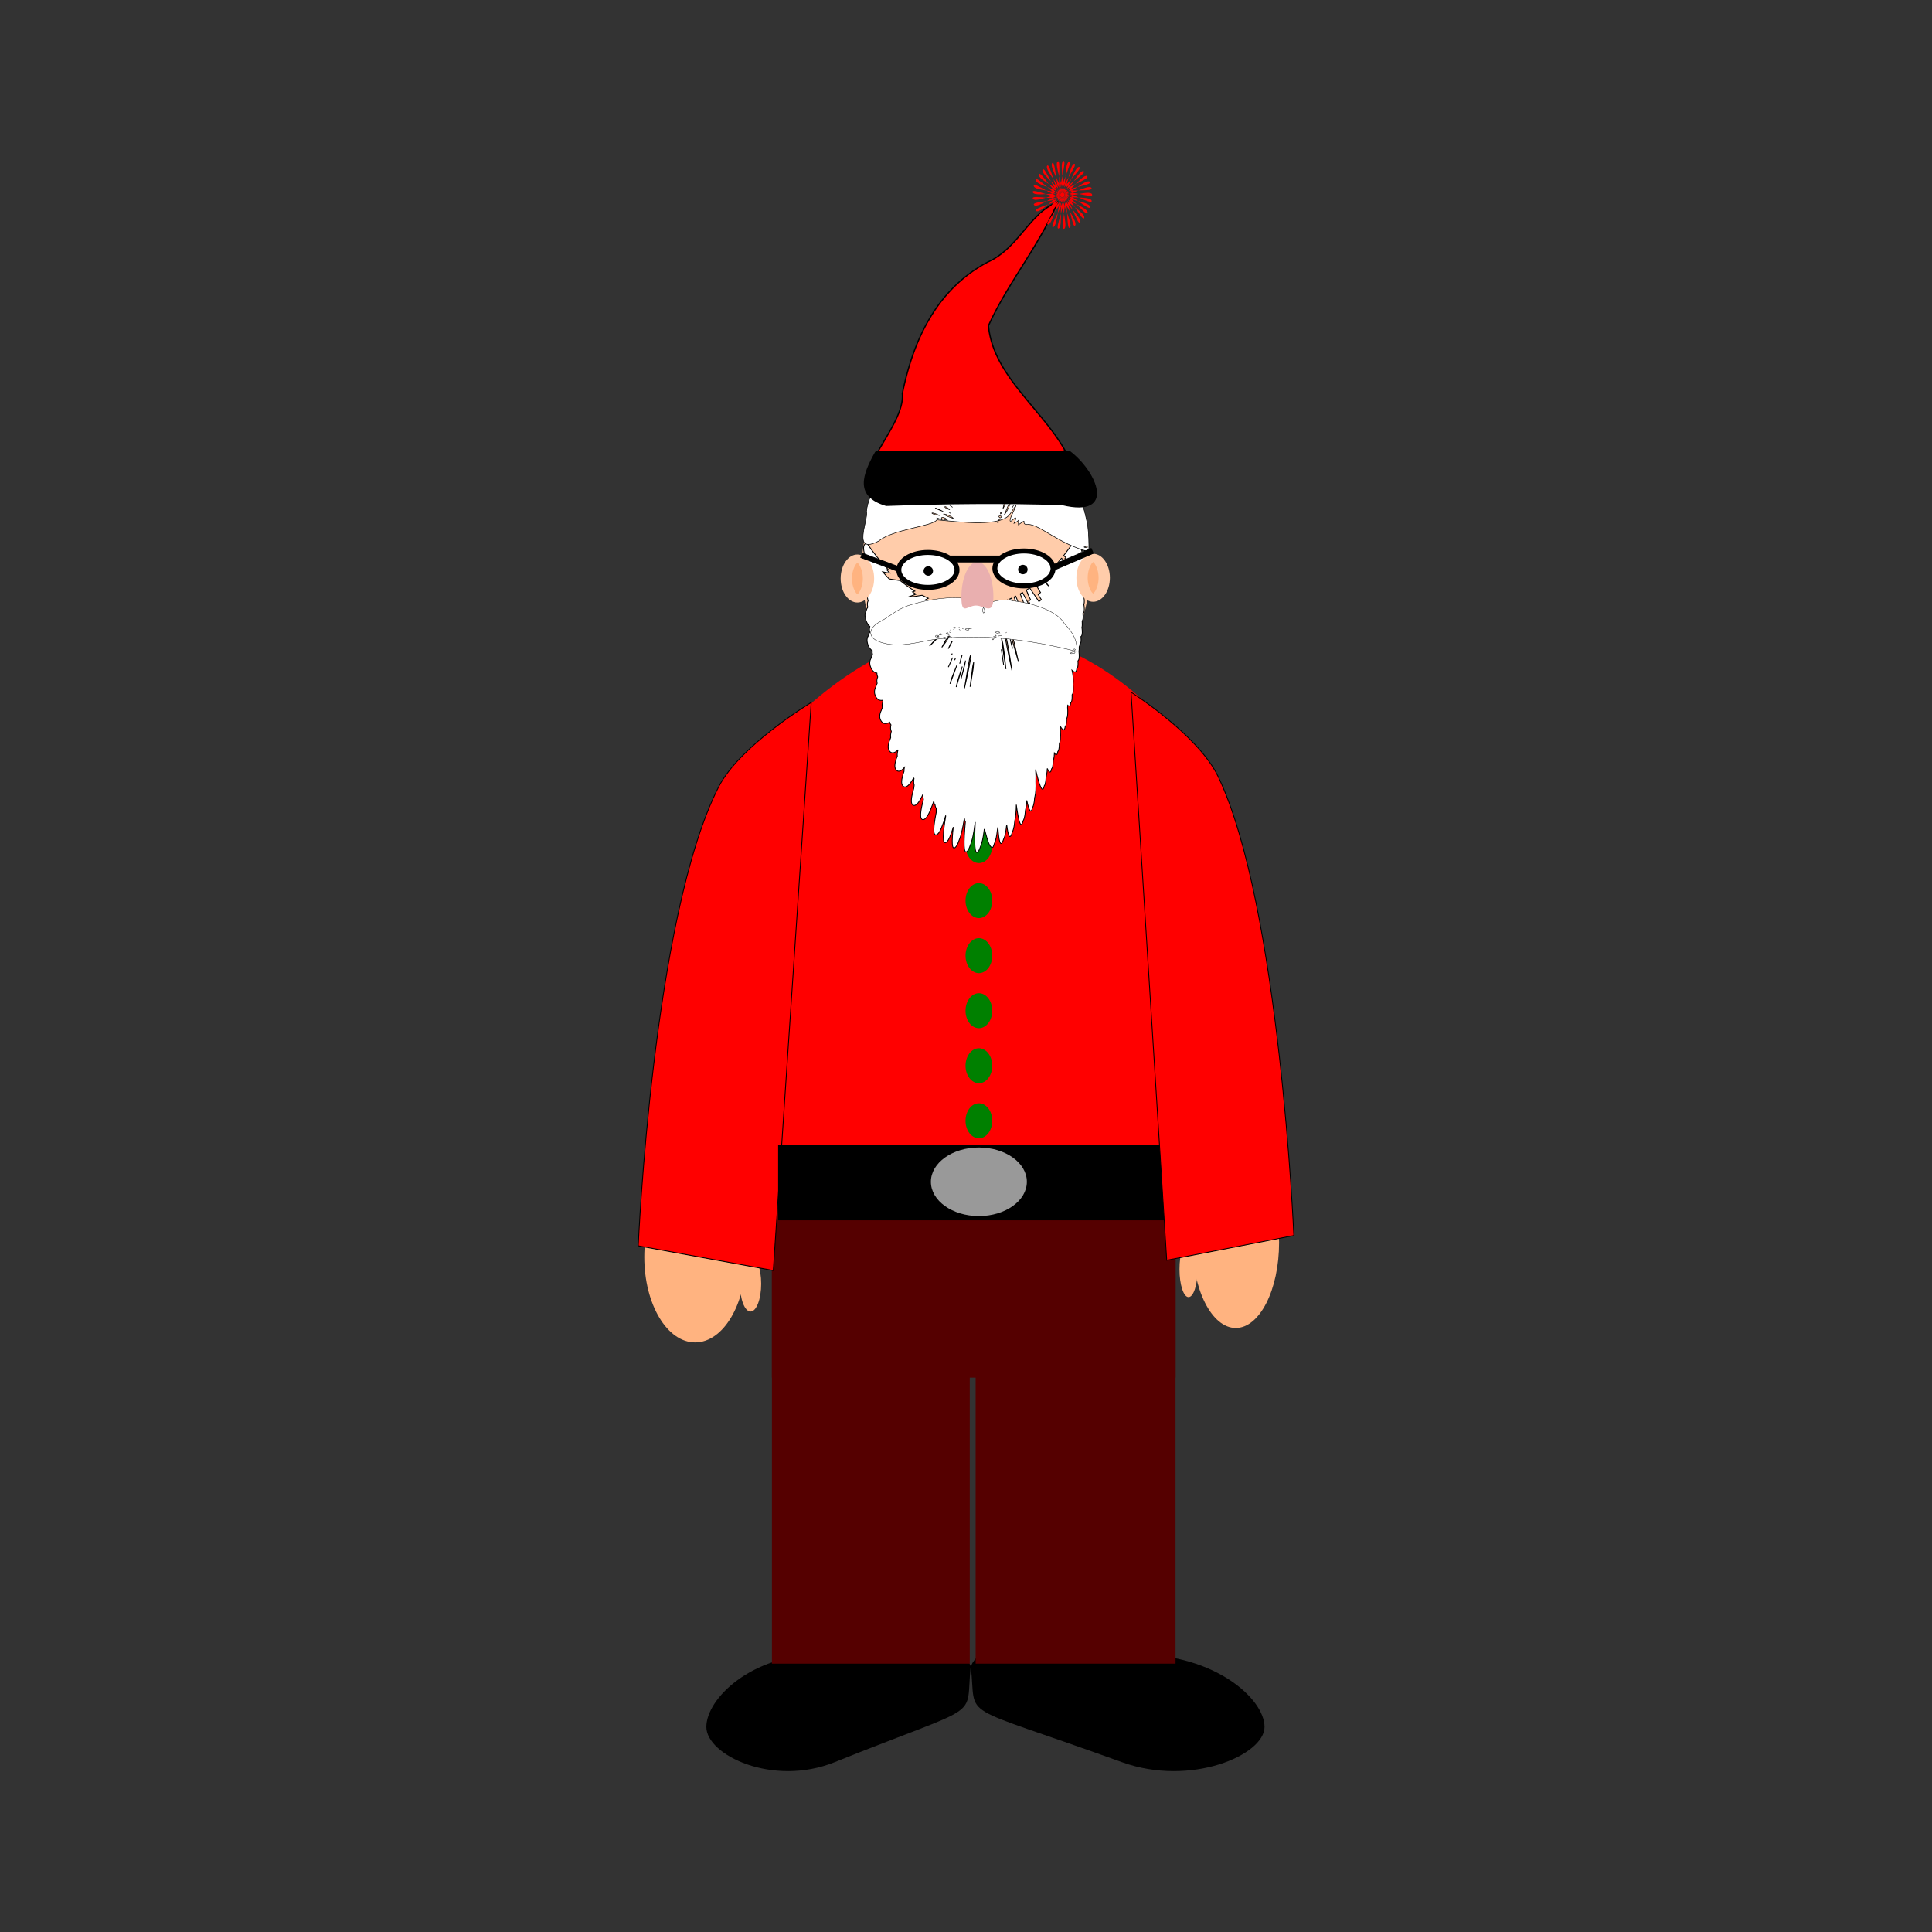 <svg:svg xmlns:dc="http://purl.org/dc/elements/1.1/" xmlns:ns2="http://creativecommons.org/ns#" xmlns:rdf="http://www.w3.org/1999/02/22-rdf-syntax-ns#" xmlns:svg="http://www.w3.org/2000/svg" height="1108.856" id="svg2" version="1.1" viewBox="-366.064 -92.406 1108.856 1108.856" width="1108.856">
  <svg:rect x="-366.064" y="-92.406" width="1108.856" height="1108.856" fill="#333333" stroke="none"/>
  <svg:g id="layer1" transform="translate(-7.78 -115.18)">
    <svg:g fill-rule="evenodd" id="g3918" transform="matrix(.768 0 0 .768 -31.575 207.94)">
      <svg:path d="m300.05 1004.1c-4.391 41.508 11.96 25.996-101.72 71.719-46.224 18.591-95.869-5.329-95.869-26.346 0-21.017 33.485-54.155 85.623-54.155 52.139 0 100.26-19.553 111.97 8.782z" id="path3878" />
      <svg:path d="m300.05 1004.1c4.879 41.508-13.289 25.996 113.03 71.719 51.36 18.591 106.52-5.329 106.52-26.346 0-21.017-37.205-54.155-95.137-54.155s-111.4-19.554-124.41 8.782z" id="path3881" />
      <svg:g fill="#500" id="g3869">
        <svg:rect height="166.34" id="rect3830" style="color:#000000" width="301.67" x="151.45" y="622.1" />
        <svg:rect height="380.06" id="rect3866" style="color:#000000" width="149.39" x="303.71" y="622.12" />
        <svg:rect height="380.07" id="rect3864" style="color:#000000" width="147.85" x="151.47" y="622.12" />
      </svg:g>
      <svg:path d="m928.59 349.23c0 188.62-146.09 256.41-294.7 256.41s-302.58-35.861-302.58-224.49c0-188.62 163.82-396.87 312.43-396.87s284.85 176.32 284.85 364.94z" fill="#f00" id="path3811" transform="matrix(.743 0 0 .688 -172.9 240.89)" />
      <svg:path d="m405.7 540.06c0 9.717-6.024 17.594-13.454 17.594-7.431 0-13.454-7.877-13.454-17.594 0-9.717 6.024-17.594 13.454-17.594 7.431 0 13.454 7.877 13.454 17.594z" fill="#008000" id="path3858" transform="matrix(.743 0 0 .743 14.711 236.34)" />
      <svg:path d="m405.7 540.06c0 9.717-6.024 17.594-13.454 17.594-7.431 0-13.454-7.877-13.454-17.594 0-9.717 6.024-17.594 13.454-17.594 7.431 0 13.454 7.877 13.454 17.594z" fill="#008000" id="path3846" transform="matrix(.743 0 0 .743 14.711 -10.449)" />
      <svg:g id="g3789" transform="matrix(.743 0 0 .743 86.989 -82.727)">
        <svg:path d="m292.37 439.7c-8.559-3.784-27.797 5.757-8.486 5.717 6.079 1.135 29.893 2.578 23.112-5.668-4.875-0.279-9.812 1.279-14.626-0.049z" fill="#f00" id="path3761" />
        <svg:path d="m406.89 344.69c0 67.497-51.441 122.21-114.9 122.21-63.455 0-114.9-54.717-114.9-122.21 0-67.497 51.441-122.21 114.9-122.21 63.455 0 114.9 54.717 114.9 122.21z" fill="#fca" id="path2848" transform="matrix(1 0 0 1.12 0 -26.644)" />
        <svg:path d="m399.58 316.24c-2.026 3.697-4.12 7.287-6.291 10.779 1.143 0.17 2.147 0.187 3.044 0.067-0.615 1.024-1.225 2.048-1.852 3.056 5.449 0.81 8.272-1.414 6.672-9.1-0.119-0.57-0.233-1.143-0.381-1.679-0.149 0.271-0.307 0.536-0.457 0.806-0.072-0.7-0.159-1.462-0.33-2.283-0.119-0.57-0.259-1.11-0.406-1.645v0zm2.385 11.014c-1.77 3.23-3.624 6.331-5.505 9.402-1.431-2.386-3.207-4.454-5.276-6.279-3.506 5.416-7.196 10.555-11.035 15.412 0.788 0.574 1.576 1.112 2.334 1.645-0.381 0.492-0.757 0.991-1.141 1.477 1.622 1.183 3.18 2.294 4.668 3.291-0.381 0.513-0.757 1.037-1.141 1.545-2.123-1.885-4.419-3.665-6.849-5.372-5.744 7.001-11.807 13.42-18.188 19.072 0.631 0.864 1.222 1.688 1.852 2.552-0.222 0.199-0.437 0.407-0.66 0.604 1.332 1.823 2.584 3.558 3.907 5.372-0.034 0.032-0.067 0.069-0.102 0.101-2.217-2.379-4.473-4.775-6.748-7.152-1.932 1.658-3.902 3.241-5.885 4.768 0.556 0.916 1.116 1.861 1.674 2.787-0.161 0.125-0.321 0.245-0.482 0.369 1.195 1.967 2.377 3.969 3.577 5.977-0.798 0.64-1.605 1.26-2.41 1.88 1.068 1.758 2.149 3.547 3.222 5.339-0.795 0.647-1.607 1.254-2.41 1.88-3.117-4.588-6.265-9.159-9.335-13.733-1.137 0.777-2.273 1.516-3.425 2.25 0.469 0.967 0.947 1.997 1.421 2.988-0.075 0.048-0.153 0.086-0.228 0.134 1.032 2.127 2.095 4.348 3.146 6.581-0.652 0.43-1.296 0.89-1.953 1.31 0.939 1.935 1.887 3.953 2.841 5.977-0.304 0.205-0.608 0.403-0.913 0.604-2.78-5.114-5.519-10.246-8.143-15.278-0.776 0.456-1.552 0.94-2.334 1.377 0.423 1.007 0.865 2.047 1.294 3.089-0.035 0.019-0.067 0.048-0.102 0.067 0.928 2.207 1.864 4.516 2.816 6.883-0.542 0.321-1.078 0.669-1.623 0.974 1.225 2.913 2.464 5.984 3.729 9.167-0.467-0.886-0.935-1.803-1.395-2.686-0.776 0.456-1.552 0.94-2.334 1.377-2.368-5.593-4.666-11.119-6.798-16.52-0.574 0.289-1.148 0.561-1.725 0.839 1.175 3.204 2.402 6.748 3.627 10.409-0.413 0.206-0.827 0.404-1.243 0.604 1.653 4.506 3.378 9.511 5.124 14.875-0.059 0.035-0.119 0.066-0.178 0.101-1.103-2.682-2.184-5.329-3.222-7.958-0.263 0.133-0.523 0.273-0.786 0.403-1.649-4.788-3.238-9.52-4.693-14.103-0.05 0.023-0.102 0.045-0.152 0.067-0.345-1.064-0.706-2.139-1.04-3.19-0.545 0.246-1.076 0.468-1.623 0.705 1.082 3.2 2.193 6.778 3.323 10.577-0.32 0.142-0.643 0.298-0.964 0.437 1.335 3.947 2.731 8.43 4.135 13.263-0.143 0.071-0.288 0.131-0.431 0.201-0.702-2.119-1.397-4.24-2.055-6.313-0.452 0.204-0.916 0.373-1.37 0.571-1.376-5.001-2.671-9.898-3.83-14.606-0.117 0.048-0.238 0.085-0.355 0.134-0.279-1.098-0.571-2.21-0.837-3.291-0.617 0.25-1.232 0.534-1.852 0.772 1.002 3.143 2.03 6.772 3.069 10.711-0.23 0.096-0.454 0.214-0.685 0.302 1.245 3.904 2.53 8.533 3.83 13.633-0.094 0.041-0.185 0.093-0.279 0.134-0.589-2.256-1.161-4.495-1.7-6.682-0.617 0.25-1.232 0.534-1.852 0.772 0.849 2.664 1.711 5.687 2.587 8.932-0.248 0.109-0.487 0.228-0.736 0.336 1.41 4.169 2.851 8.92 4.338 14.069 1.357 5.81 2.708 12.051 4.084 18.569-3.592-12.113-6.935-23.909-9.614-34.787-0.33 0.134-0.658 0.263-0.989 0.403-1.55-7.76-2.93-15.196-4.008-22.094-0.212 0.074-0.423 0.133-0.634 0.201-0.185-1.121-0.362-2.262-0.533-3.358-0.889 0.31-1.794 0.588-2.689 0.873 0.957 2.939 1.937 6.647 2.892 10.846-0.17 0.053-0.337 0.114-0.507 0.168 0.669 2.053 1.336 4.498 2.004 7.186-0.583 0.19-1.164 0.387-1.75 0.571-0.302-2.602-0.58-5.146-0.812-7.589-0.109 0.034-0.22 0.067-0.33 0.101-0.32-2.731-0.62-5.435-0.862-7.992-0.278 0.087-0.559 0.151-0.837 0.235-0.118-1.127-0.252-2.263-0.355-3.358-9.593 2.997-19.514 4.6-29.68 4.6-6.71 0-13.311-0.686-19.786-2.015-0.355 0.877-0.767 1.742-1.192 2.619-0.681-0.161-1.351-0.33-2.029-0.504 1.092-0.806 2.155-1.534 3.171-2.115-1.853-0.381-3.674-0.825-5.505-1.31-2.002 2.769-4.465 5.405-7.204 7.958-0.093-0.035-0.186-0.066-0.279-0.101-2.558 1.6-5.374 3.007-8.346 4.332-0.79-0.373-1.575-0.749-2.359-1.142 4.674-3.744 9.209-7.166 13.368-9.704-1.289-0.427-2.579-0.865-3.856-1.343-0.359 0.225-0.722 0.453-1.091 0.672 1.275-0.876 2.536-1.708 3.754-2.451-1.289-0.427-2.579-0.899-3.856-1.377-3.214 2.01-6.822 3.747-10.654 5.339-1.548 0.293-3.14 0.541-4.744 0.772 3.406-2.013 6.78-3.951 10.02-5.641-1.246-0.561-2.469-1.168-3.704-1.78 0.85-0.464 1.702-0.941 2.537-1.377-2.082-0.938-4.172-1.949-6.215-3.022-4.006 0.771-8.234 1.316-12.506 1.746-0.163-0.117-0.319-0.251-0.482-0.369 2.29-0.819 4.567-1.647 6.849-2.451-1.193-0.737-2.374-1.501-3.551-2.283 0.788-0.282 1.573-0.562 2.359-0.839-5.047-3.119-9.955-6.657-14.713-10.577-3.847-0.595-7.584-1.188-11.162-1.679-2.173-2.279-4.328-4.638-6.418-7.085 2.245 0.54 4.621 0.916 7.103 1.175-1.1-1.116-2.193-2.232-3.272-3.391 0.687 0.093 1.376 0.195 2.08 0.269-7.848-7.966-15.196-17.048-21.917-27.097-2.788 0.768-3.947 3.481-2.79 9.032 0.412 1.979 1.005 3.756 1.75 5.339 0.083 0.279 0.162 0.536 0.254 0.806-0.142 1.293-0.029 2.903 0.381 4.869 0.064 0.306 0.131 0.61 0.203 0.907-0.734 1.435-0.855 3.587-0.254 6.648-0.871 0.739-1.403 1.873-1.547 3.492-1.255 1.401-1.603 3.901-0.786 7.824 0.258 1.239 0.598 2.378 0.989 3.459-0.04 1.279 0.154 2.757 0.634 4.466 0.332 1.181 0.753 2.228 1.218 3.19 0.199 0.704 0.412 1.356 0.66 1.981-0.31 1.558-0.156 3.483 0.507 5.843 0.03 0.106 0.071 0.198 0.102 0.302-0.819 1.568-0.98 3.649-0.381 6.38-0.085 0.188-0.159 0.375-0.228 0.571-0.687 0.868-1.116 1.955-1.268 3.257-1.381 1.828-1.69 4.516-0.609 8.361 0.916 3.258 2.373 5.623 4.236 7.32-0.555 1.606-0.598 3.501-0.025 5.742-0.799 1.041-1.332 2.214-1.522 3.593-1.44 2.185-1.713 5.031-0.457 8.73 1.014 2.986 2.504 4.988 4.388 6.245-0.17 1.24-0.076 2.567 0.304 3.996-0.741 1.102-1.225 2.285-1.446 3.559-1.552 2.564-1.824 5.548-0.381 9.133 1.399 3.473 3.518 5.25 6.164 5.775-0.005 1.298 0.291 2.6 0.862 3.929-0.867 2.102-1.108 4.212-0.533 6.38-0.615 1.113-1.023 2.265-1.268 3.391-1.698 3.189-1.973 6.422-0.279 9.771 1.652 3.266 4.035 4.405 6.951 3.929 0.105 0.315 0.211 0.634 0.355 0.94-0.823 2.252-1.034 4.377-0.533 6.346-0.461 0.984-0.846 1.952-1.091 2.888-1.894 3.916-2.173 7.473-0.228 10.577 2.082 3.322 5.043 3.445 8.625 1.31 0.246 0.959 0.652 1.846 1.294 2.586 0.015 0.017 0.036 0.017 0.051 0.034-0.624 2.625-0.556 4.854 0.355 6.615-0.712 2.342-0.958 4.406-0.609 6.145-0.189 0.501-0.356 0.999-0.507 1.477-2.376 5.428-2.831 9.721-0.457 12.457 2.134 2.459 4.903 1.729 8.143-1.242 0.027 0.056 0.048 0.113 0.076 0.168-0.6 2.274-0.83 4.244-0.609 5.843-2.792 6.894-3.442 11.957-0.736 14.338 2.155 1.896 4.819 0.653 7.838-2.854-0.275 1.457-0.394 2.742-0.355 3.861-2.779 7.886-3.4 13.37-0.533 15.211 2.814 1.807 6.277-1.616 10.147-8.462 0.134 0.147 0.27 0.26 0.431 0.369-0.457 2.962-0.428 5.238 0.203 6.648-0.236 1.269-0.382 2.422-0.457 3.458-2.833 9.569-3.469 15.858-0.355 16.923 2.888 0.988 6.204-3.468 9.766-11.45-0.218 2.367-0.137 4.182 0.304 5.372-0.01 0.069-0.015 0.133-0.025 0.201-3.179 12.202-3.978 19.994-0.507 20.281 2.987 0.247 6.188-5.331 9.513-14.606 0.505-1.283 1.011-2.667 1.522-4.13 0.085 2.107 0.473 3.494 1.243 3.996 0.153 1.665 0.555 2.745 1.243 3.156-0.136 1.694-0.18 3.143-0.102 4.332-2.898 14.51-3.518 23.488 0.127 22.531 2.168-0.57 4.266-4.254 6.342-10.208 0.998-2.416 1.986-5.424 2.968-8.865 0.031 0.025 0.069 0.046 0.102 0.067-0.006 0.113-0.02 0.225-0.025 0.336-2.931 17.478-3.618 28.356 0.279 26.392 1.77-0.892 3.423-3.914 4.997-8.562 0.811-1.9 1.593-4.259 2.359-6.984-1.675 14.647-1.578 23.154 1.826 20.65 1.458-1.072 2.807-3.622 4.033-7.354 2.005-4.59 3.721-12.307 5.276-22.061 0.198 1.812 0.545 3.05 1.04 3.593-1.872 20.875-1.959 33.56 1.953 29.414 1.09-1.155 2.066-3.163 2.943-5.91 1.91-4.137 3.411-11.373 4.617-20.751 0.149-0.852 0.29-1.679 0.431-2.586-1.094 21.676-0.703 34.669 3.069 29.481 0.818-1.124 1.537-2.784 2.182-4.869 1.597-3.337 2.763-8.98 3.653-16.252 0.168-6.71 4.003 20.031 8.879 16.957 0.513-0.952 0.963-2.148 1.37-3.526 1.446-2.906 2.432-7.642 3.069-13.801 0.187-0.876 0.373-1.767 0.533-2.753 0.919 13.526 2.368 19.969 4.896 14.304 0.34-0.761 0.661-1.62 0.939-2.586 0.086-0.168 0.166-0.34 0.254-0.537 1.22-2.734 2.029-6.876 2.511-12.054 0.106-0.457 0.209-0.918 0.304-1.41 1.279 10.408 2.841 14.763 4.921 9.234 0.204-0.543 0.383-1.155 0.558-1.78 0.204-0.366 0.42-0.806 0.634-1.377 0.964-2.561 1.595-6.055 1.953-10.308 1.012-4.011 1.479-9.535 1.547-16.185 2.185 16.548 4.38 24.689 6.697 16.957 0.081-0.269 0.154-0.556 0.228-0.839 0.317-0.482 0.617-1.209 0.939-2.283 0.695-2.319 1.138-5.21 1.37-8.562 0.701-2.612 1.122-5.845 1.294-9.637 2.192 10.22 4.151 14.041 5.784 7.286 0.013-0.056 0.038-0.112 0.051-0.168 0.394-0.508 0.778-1.485 1.141-2.988 0.486-2.009 0.784-4.34 0.939-6.951 0.084-0.289 0.171-0.564 0.254-0.907 0.95-3.929 1.211-9.11 0.964-15.211 0.187-3.544 0.073-7.612-0.254-12.088 3.9 16.651 7.006 24.932 8.701 16.453 0.497-0.483 0.956-1.684 1.319-3.761 0.282-1.613 0.455-3.386 0.533-5.272 0.234-0.643 0.439-1.47 0.634-2.586 0.313-1.791 0.496-3.783 0.558-5.91 1.984 4.459 3.466 5.086 4.312 0.403 0.589-0.421 1.062-1.797 1.395-4.298 0.18-1.352 0.29-2.798 0.33-4.298 0.344-0.72 0.638-1.906 0.862-3.593 0.156-1.167 0.229-2.382 0.279-3.66 1.643 2.508 2.817 2.263 3.425-1.645 0.648-0.422 1.125-1.918 1.395-4.701 0.11-1.136 0.165-2.311 0.178-3.526 0.461-0.692 0.798-2.104 1.015-4.332 0.245-2.517 0.244-5.236 0.025-8.126 0.119-1.324 0.163-2.701 0.152-4.13 2.411 3.866 4.076 4.274 4.668-0.269 0.721-0.47 1.184-2.118 1.344-5.205 0.048-0.923 0.067-1.865 0.051-2.821 0.606-0.635 0.997-2.245 1.141-5.037 0.102-1.974 0.031-4.028-0.152-6.145 0.06-0.525 0.119-1.065 0.152-1.712 0.008-0.143-0.006-0.293 0-0.437 1.631 1.354 2.7 0.669 3.069-2.653 0.825-0.486 1.302-2.274 1.345-5.675 0.01-0.75 0.008-1.49-0.025-2.25 0.751-0.586 1.177-2.373 1.218-5.607 0.02-1.567-0.067-3.159-0.228-4.768 0.125-0.83 0.213-1.848 0.228-3.089 0.045-3.604-0.403-7.33-1.268-11.148 2.691 2.485 4.393 2.317 4.769-1.679 0.948-0.6 1.415-2.584 1.268-6.279-0.021-0.527-0.059-1.054-0.102-1.578 0.957-0.591 1.416-2.568 1.268-6.279-0.044-1.11-0.116-2.224-0.254-3.324 0.253-1.039 0.328-2.497 0.254-4.466 0.34-0.56 0.563-1.352 0.66-2.485 1.03-0.722 1.459-2.852 1.167-6.682-0.029-0.382-0.061-0.763-0.102-1.142 1.114-0.642 1.597-2.743 1.294-6.716-0.066-0.867-0.18-1.738-0.304-2.586 0.367-1.13 0.49-2.874 0.304-5.305-0.026-0.338-0.067-0.673-0.102-1.007 0.958-0.973 1.298-3.166 0.888-6.85-0.027-0.244-0.07-0.464-0.102-0.705 1.249-0.758 1.73-3.007 1.268-7.152-0.077-0.694-0.163-1.377-0.279-2.048 0.469-1.2 0.584-3.072 0.279-5.809-0.206-1.849-0.544-3.607-1.015-5.305-0.004-0.406-0.019-0.848-0.051-1.31 0.197-0.517 0.296-1.15 0.355-1.88 1.19-1.128 1.574-3.496 0.939-7.454-0.009-0.056-0.016-0.112-0.025-0.168 1.407-1.015 1.9-3.437 1.218-7.689-0.077-0.478-0.158-0.95-0.254-1.41 0.616-1.324 0.741-3.409 0.254-6.447-0.222-1.383-0.534-2.687-0.913-3.929 0.035-0.752 0.031-1.612-0.076-2.586 0.433-1.401 0.422-3.34-0.076-5.876 1.538-1.318 2.031-3.891 1.141-8.159-0.063-0.302-0.132-0.58-0.203-0.873 0.769-1.483 0.878-3.742 0.203-6.984-0.119-0.57-0.233-1.11-0.381-1.645l-0 0zm-1.319 10.208c-0.687 1.218-1.377 2.398-2.08 3.593-0.366-1.011-0.801-1.968-1.268-2.888 1.337 0.037 2.471-0.196 3.349-0.705zm-88.227 58.325c0.169 0.504 0.34 1.051 0.507 1.612-0.144 0.039-0.287 0.096-0.431 0.134-0.023-0.575-0.057-1.182-0.076-1.746h-0zm1.243 4.298c0.388 1.514 0.765 3.208 1.141 5.003-0.295 0.082-0.592 0.155-0.888 0.235-0.099-1.796-0.188-3.538-0.254-5.238zm-54.971 1.209c-0.676 0.761-1.422 1.506-2.156 2.25-0.078-0.026-0.15-0.074-0.228-0.101 0.803-0.766 1.606-1.457 2.385-2.149v0zm4.414 0.437c-1.873 3.236-4.174 6.425-6.773 9.637-0.896-0.303-1.774-0.646-2.663-0.974 3.321-3.429 6.506-6.384 9.437-8.663zm-7.331 2.586c-1.234 1.209-2.542 2.393-3.906 3.559 0.967-1.008 1.927-1.958 2.866-2.888 0.354-0.232 0.691-0.45 1.04-0.672zm13.191 1.142c-0.153 0.434-0.316 0.872-0.482 1.31-0.025-0.005-0.051 0.005-0.076 0-0.951 2.346-2.152 4.707-3.577 7.051-0.654-0.163-1.301-0.331-1.953-0.504-2.02 2.794-4.51 5.451-7.28 8.025 3.805-5.212 7.426-9.773 10.756-13.263 0.69-0.473 1.372-0.933 2.029-1.31-0.221-0.045-0.439-0.087-0.66-0.134 0.421-0.412 0.833-0.803 1.243-1.175h-0zm45.838 1.343c0.336 0.999 0.662 2.138 0.989 3.358 0.138 0.763 0.269 1.587 0.406 2.384-0.379 0.112-0.761 0.229-1.141 0.336-0.114-2.086-0.187-4.123-0.254-6.078zm-59.334 5.607c-1.333 1.605-2.721 3.242-4.186 4.835-0.033 0.027-0.069 0.041-0.102 0.067-1.587 1.286-3.242 2.556-4.947 3.794-1.263 0.62-2.552 1.208-3.881 1.78 0.769-0.887 1.521-1.716 2.283-2.586 3.757-2.976 7.407-5.695 10.832-7.891l0 0zm63.392 0.739c3.139 10.261 6.286 27.782 9.335 47.983-3.303-15.098-6.287-29.554-8.27-42.241-0.11 0.038-0.22 0.064-0.33 0.101-0.261-1.982-0.508-3.934-0.736-5.843v-0zm-3.577 3.022c0.348 1.16 0.675 2.468 1.015 3.861-0.244 0.075-0.491 0.128-0.736 0.201-0.1-1.377-0.195-2.73-0.279-4.063zm-48.654 0.672c-0.796 1.622-1.644 3.276-2.562 4.936-0.136-0.034-0.27-0.067-0.406-0.101 0.933-1.609 1.837-3.14 2.74-4.6 0.018-0.03 0.058-0.037 0.076-0.067 0.053-0.058 0.099-0.11 0.152-0.168l0-0zm-7.661 5.205c-3.913 4.878-8.54 9.697-13.47 14.439-0.06 0.044-0.118 0.09-0.178 0.134 4.747-5.429 9.369-10.524 13.648-14.573zm6.443 4.063c-0.342 0.729-0.708 1.479-1.065 2.216-1.847 3.21-4.106 6.417-6.672 9.603 1.267-2.414 2.521-4.798 3.754-7.051 1.364-1.728 2.689-3.296 3.983-4.768zm52.206 2.115c0.467 1.782 0.929 3.71 1.395 5.775 0.464 2.861 0.922 5.957 1.37 9.167 0.61 5.355 1.192 10.934 1.776 16.655-1.83-11.215-3.4-21.928-4.541-31.597zm8.904 1.679c0.766 2.954 1.529 6.043 2.308 9.335-0.441-1.567-0.869-3.122-1.294-4.667-0.336-1.552-0.687-3.132-1.015-4.667zm-58.344 1.914c-1.179 2.455-2.524 4.98-3.983 7.521 1.036-2.312 2.059-4.532 3.069-6.682 0.309-0.29 0.61-0.572 0.913-0.839zm49.339 8.159c0.789 4.672 1.54 9.837 2.283 15.479-0.834-5.333-1.609-10.506-2.283-15.479zm-49.339 4.197c-0.234 0.505-0.469 1.002-0.71 1.511 0.136-0.361 0.27-0.716 0.406-1.075 0.1-0.155 0.205-0.283 0.304-0.437zm18.569 1.142c-0.011 1.217-0.047 2.506-0.127 3.861-1.537 9.008-3.683 19.162-6.164 29.918 1.779-10.966 3.578-21.516 5.378-31.093 0.302-0.917 0.613-1.828 0.913-2.686zm-8.676 0.336c-0.745 2.833-1.557 5.748-2.41 8.73 0.408-1.702 0.786-3.384 1.192-5.037 0.4-1.258 0.821-2.483 1.218-3.694zm-9.563 2.619c-1.06 2.48-2.153 4.997-3.323 7.555-0.33 0.674-0.647 1.335-0.989 2.015 1.466-3.317 2.896-6.557 4.312-9.57zm2.892 0.47c-0.245 0.704-0.509 1.405-0.761 2.115 0.165-0.559 0.342-1.092 0.507-1.645 0.085-0.161 0.169-0.311 0.254-0.47zm10.02 2.988c-0.157 0.997-0.343 2.044-0.533 3.089-1.093 4.56-2.35 9.374-3.78 14.405 1.448-6.139 2.888-12.006 4.312-17.494zm8.27 1.209c-0.098 1.847-0.247 3.79-0.431 5.843-0.001 0.011 0.001 0.023 0 0.034-0.903 5.954-1.952 12.243-3.146 18.837 0.869-7.075 1.743-13.978 2.638-20.55 0.307-1.41 0.63-2.831 0.939-4.164zm-16.971 3.257c-2.056 5.93-4.346 12.116-6.798 18.434 0.471-1.682 0.951-3.307 1.421-4.97 1.845-4.836 3.622-9.351 5.378-13.465zm5.53 1.041c-1.797 6.567-3.87 13.497-6.114 20.65 0.402-1.782 0.791-3.545 1.192-5.305 1.663-5.487 3.317-10.637 4.921-15.345z" fill="#fff" id="path2850" stroke="#000" stroke-width=".85" />
        <svg:path d="m403.07 346.27c-16.478-5.031 10.158-9.144 0 0zm2.442-4.683c-28.415-6.446-50.063-27.772-61.082-27.229-8.948 0.73 1.534-7.972-9.763 0.395-0.554-7.756 4.112-5.94-4.359-1.527 6.78-15.028-7.882 6.736-2.959-6.799 4.458-9.941 8.661-17.361-0.855-2.857-8.814 13.49-49.063 8.572-73.765 6.062-4.072 6.723-43.902 9.238-58.267 21.247-28.133 14.859-10.268-21.193-12.578-29.578 1.962-21.038 20.137-39.387 30.608-58.928 8.467-6.873 17.57-4.927 15.916-13.158 13.904-0.373 3.757-9.92 23.508-4.295-2.252-5.662-1.448-13.29 9.128-4.574-8.376-10.839 13.128-4.128 12.725-8.57 9.524 15.448 5.901-10.622 16.164 2.285 3.906 5.606 3.917-12.673 10.954 1.139 8.897 23.824 0.72 48.498 5.662 72.517 3.132-25.845-3.83-51.746 0.352-77.573 11.363 6.249 13.827-1.264 25.432 8.516 5.811 7.805 9.71-0.93 17.491 9.624 8.321 1.01 1.145 14.728 12.539 8.588 27.138 22.862 36.454 51.037 42.001 77.944 1.05 8.909 1.412 17.843 1.149 26.77zm-1.351-4.34c-0.526-3.68-7.205 1.458 0 0zm-90.36-24.8c3.182-0.395-2.501-1.174 0 0zm1.273-1.827c2.978-1.944-1.283-2.989 0 0zm-56.3-0.514c-3.028-1.252-2.176-0.899 0 0zm4.521-0.186c-4.099-5.144-11.284-1.376 0 0zm-7.508-1.099-3.433-1.285 3.433 1.285zm13.51-0.485c-2.242-3.473-17.177-7.139-5.524-2.007l5.524 2.007zm46.947-0.571c5.025-2.033-4.369-3.233 0 0zm-60.769-2.384c-9.34-4.903-11.334-1.749 0 0zm64.926-0.314c7.7-10.727 8.226-21.156 1.856-4.516l-0.949 2.255-0.907 2.261zm-3.663-1.285c2.709-1.5-1.228-2.186 0 0zm-49.831-0.286-2.51-1.818 2.51 1.818zm-7.846-2.213c-10.921-5.738-10.705-3.679 0 0zm6.599-1.728c-5.899-5.728-7.425-2.218 0 0zm53.468-0.899c5.066-8.567 2.024-12.097 0 0zm9.119-0.714c1.475-2.54 2.621-4.513 0 0zm-59.756-0.814c-3.023-2.291-4.708-3.568 0 0zm50.533-3.469 1.312-3.664-1.312 3.664zm-50.533-1.785-0.726-0.64-0.001-0.001 0.726 0.64 0.001 0.001zm19.018-0.485c-1.929-9.615-7.754-12.238-0.552-0.949l0.552 0.949zm-8.885-0.143-1.88-2.739 1.88 2.739zm-9.795-1.114-0.98-0.879 0.98 0.879zm2.962-0.2-0.68-0.784 0.68 0.784zm10.262-1.271c-4.898-8.607-1.665-2.671 0 0zm8.47-0.514c-1.148-8.49-4.441-6.568 0 0zm-17.381-1.385c-6.419-8.103-3.956-3.452 0 0zm5.664-0.443c-5.423-8.602-3.722-4.06 0 0z" fill="#fff" id="path3672" stroke="#000" stroke-width=".561" />
        <svg:path d="m390.97 444.07c-11.007 1.577 4.086-4.418 0.007-0.004l-0.007 0.004zm2.253-1.993c-43.084-11.012-94.989-18.885-143.92-11.96-16.015 2.565-33.738 8.27-50.553 3.425-17.712-4.266-14.869-15.633-2.904-21.523 10.732-5.811 17.315-13.434 32.506-17.409 16.277-4.727 37.677-8.63 56.618-5.253 12.754 1.154 18.569 12.705 14.611 14.067-5.158-8.047 13.682-15.996 30.405-12.173 24.11 3.002 44.923 11.72 51.116 23.051 8.68 8.717 13.441 18.136 12.118 27.776zm-1.247-1.847c-2.579-2.477-0.956 2.553 0 0zm-83.38-10.557c0.262 2.023 2.322-0.858 0 0zm1.175-0.778c4.731 0.236-2.96-1.212 0 0zm-51.951-0.219c-1.754-0.334-1.436-0.274 0 0zm4.171-0.079c-3.666-3.428-3.755 3.082 0 0zm-6.928-0.468c-2.406-0.415-2.348-0.405 0 0zm12.466-0.207c-2.855-3.552-7.955 0.909 0 0zm43.32-0.243c5.961-0.119-4.607-1.316 0 0zm-56.074-1.015c-3.492-3.062-5.782 2.806 0 0zm59.91-0.134c9.429-0.96-3.123-4.649 0 0zm-3.38-0.547c3.713 0.554-1.952-1.083 0 0zm-45.981-0.122c-2.137-0.714-1.821-0.609 0 0zm-7.24-0.942c-2.481-2.355-5.32 1.778 0 0zm6.089-0.735c-0.488-2.949-4.943 1.814 0 0zm49.337-0.383c7.812-1.582-6.726-2.28 0 0zm8.415-0.304c1.283-1.019 1.345-1.068 0 0zm-55.139-0.346c-2.06-0.72-2.098-0.734 0 0zm46.628-1.477c0.872-1.123 0.887-1.143 0 0zm-46.628-0.76-0.698-0.284 0.698 0.284zm17.549-0.207c3.705-3.338-8.444-0.873 0 0zm-8.199-0.061c-1.4-0.941-1.591-1.07 0 0zm-9.038-0.474c-1.171-0.484-0.83-0.343 0 0zm2.733-0.085-0.62-0.33 0.62 0.33zm9.47-0.541c-1.174-0.928-1.705-1.348 0 0zm7.815-0.219c3.217-2.556-5.829 0.095 0 0zm-16.038-0.59c1.705-2.456-5.267 0.009 0 0zm5.226-0.188-1.547-0.992 1.547 0.992z" fill="#fff" id="path3699" stroke="#000" stroke-width=".352" />
        <svg:path d="m309.56 387.13c0 19.4-8.672 8.782-17.564 8.782-8.892 0-14.636 10.619-14.636-8.782 0-19.4 7.208-35.128 16.1-35.128 8.892 0 16.1 15.727 16.1 35.128z" fill="#e9afaf" id="path3714" />
        <svg:rect height="5.827" id="rect3724" stroke="#000" stroke-width="1.028px" style="color:#000000" width="49.736" x="266.4" y="346.17" />
        <svg:g fill="#fff" id="g3720" stroke="#000" stroke-width="5" transform="translate(-.732)">
          <svg:path d="m281.02 351.28c0 9.7-13.106 17.564-29.273 17.564s-29.273-7.864-29.273-17.564c0-9.7 13.106-17.564 29.273-17.564s29.273 7.864 29.273 17.564z" id="path3716" transform="translate(-7.318 8.782)" />
          <svg:path d="m281.02 351.28c0 9.7-13.106 17.564-29.273 17.564s-29.273-7.864-29.273-17.564c0-9.7 13.106-17.564 29.273-17.564s29.273 7.864 29.273 17.564z" id="path3718" transform="translate(89.282 7.318)" />
        </svg:g>
        <svg:g id="g3737">
          <svg:path d="m180.76 354.57c0 13.136-4.423 23.784-9.88 23.784-5.456 0-9.88-10.649-9.88-23.784 0-13.136 4.423-23.784 9.88-23.784s9.88 10.649 9.88 23.784z" fill="#fca" id="path3731" transform="matrix(1.704 0 0 1.015 -118.42 8.816)" />
          <svg:path d="m170.88 338.91c-0.296 0.491-0.501 0.656-0.812 1.406-1.326 3.193-2.406 8.43-2.406 14.25s1.081 11.057 2.406 14.25c0.311 0.75 0.517 0.915 0.812 1.406 0.296-0.491 0.501-0.656 0.812-1.406 1.326-3.193 2.406-8.43 2.406-14.25s-1.081-11.057-2.406-14.25c-0.311-0.75-0.517-0.915-0.812-1.406z" fill="#ffb380" id="path3735" transform="matrix(1.704 0 0 1.015 -118.42 8.816)" />
        </svg:g>
        <svg:g id="g3741" transform="translate(237.11 -.732)">
          <svg:path d="m180.76 354.57c0 13.136-4.423 23.784-9.88 23.784-5.456 0-9.88-10.649-9.88-23.784 0-13.136 4.423-23.784 9.88-23.784s9.88 10.649 9.88 23.784z" fill="#fca" id="path3743" transform="matrix(1.704 0 0 1.015 -118.42 8.816)" />
          <svg:path d="m170.88 338.91c-0.296 0.491-0.501 0.656-0.812 1.406-1.326 3.193-2.406 8.43-2.406 14.25s1.081 11.057 2.406 14.25c0.311 0.75 0.517 0.915 0.812 1.406 0.296-0.491 0.501-0.656 0.812-1.406 1.326-3.193 2.406-8.43 2.406-14.25s-1.081-11.057-2.406-14.25c-0.311-0.75-0.517-0.915-0.812-1.406z" fill="#ffb380" id="path3745" transform="matrix(1.704 0 0 1.015 -118.42 8.816)" />
        </svg:g>
        <svg:rect height="4.606" id="rect3747" stroke="#000" stroke-width=".82px" style="color:#000000" transform="matrix(.937 .349 -.364 .931 0 0)" width="40.074" x="290.73" y="259.78" />
        <svg:rect height="5.181" id="rect3749" stroke="#000" stroke-width=".917px" style="color:#000000" transform="matrix(.919 -.395 .401 .916 0 0)" width="44.479" x="193.28" y="472.16" />
        <svg:path d="m248.82 361.15c0 2.627-2.13 4.757-4.757 4.757s-4.757-2.13-4.757-4.757 2.13-4.757 4.757-4.757 4.757 2.13 4.757 4.757z" id="path3751" />
        <svg:path d="m248.82 361.15c0 2.627-2.13 4.757-4.757 4.757s-4.757-2.13-4.757-4.757 2.13-4.757 4.757-4.757 4.757 2.13 4.757 4.757z" id="path3753" transform="translate(95.137 -1.464)" />
      </svg:g>
      <svg:g fill="#ffb380" id="g3836" transform="matrix(.548 0 0 .743 57.237 18.659)">
        <svg:path d="m144.89 956.11c0 47.442-31.045 85.901-69.342 85.901s-69.342-38.459-69.342-85.901 31.045-85.901 69.342-85.901 69.342 38.459 69.342 85.901z" id="path3832" transform="translate(-8.28 -41.398)" />
        <svg:path d="m157.31 951.97c0 15.433-6.487 27.944-14.489 27.944-8.002 0-14.489-12.511-14.489-27.944s6.487-27.944 14.489-27.944c8.002 0 14.489 12.511 14.489 27.944z" id="path3834" transform="translate(0 -10.35)" />
      </svg:g>
      <svg:path d="m111.67 346.92c15.829-30.97 69.178-63.065 69.178-63.065l-28.35 424.53-100.93-18.46s10.74-246.43 60.105-343.01z" fill="#f00" id="rect3825" stroke="#000" stroke-width=".638px" style="color:#000000" />
      <svg:g fill="#ffb380" id="g3840" transform="matrix(-.467 0 0 .743 529.51 7.866)">
        <svg:path d="m144.89 956.11c0 47.442-31.045 85.901-69.342 85.901s-69.342-38.459-69.342-85.901 31.045-85.901 69.342-85.901 69.342 38.459 69.342 85.901z" id="path3842" transform="translate(-8.28 -41.398)" />
        <svg:path d="m157.31 951.97c0 15.433-6.487 27.944-14.489 27.944-8.002 0-14.489-12.511-14.489-27.944s6.487-27.944 14.489-27.944c8.002 0 14.489 12.511 14.489 27.944z" id="path3844" transform="translate(0 -10.35)" />
      </svg:g>
      <svg:rect height="55.619" id="rect3874" stroke="#000" stroke-width="1px" style="color:#000000" width="288.34" x="156.61" y="614.73" />
      <svg:path d="m484.94 339.22c-14.946-31.22-65.101-63.067-65.101-63.067l26.681 424.55 94.984-18.459s-10.477-246.75-56.563-343.03z" fill="#f00" id="path3828" stroke="#000" stroke-width=".619px" style="color:#000000" />
      <svg:path d="m405.7 540.06c0 9.717-6.024 17.594-13.454 17.594-7.431 0-13.454-7.877-13.454-17.594 0-9.717 6.024-17.594 13.454-17.594 7.431 0 13.454 7.877 13.454 17.594z" fill="#008000" id="path3848" transform="matrix(.743 0 0 .743 14.711 30.683)" />
      <svg:path d="m405.7 540.06c0 9.717-6.024 17.594-13.454 17.594-7.431 0-13.454-7.877-13.454-17.594 0-9.717 6.024-17.594 13.454-17.594 7.431 0 13.454 7.877 13.454 17.594z" fill="#008000" id="path3850" transform="matrix(.743 0 0 .743 14.711 71.815)" />
      <svg:path d="m405.7 540.06c0 9.717-6.024 17.594-13.454 17.594-7.431 0-13.454-7.877-13.454-17.594 0-9.717 6.024-17.594 13.454-17.594 7.431 0 13.454 7.877 13.454 17.594z" fill="#008000" id="path3852" transform="matrix(.743 0 0 .743 14.711 112.95)" />
      <svg:path d="m405.7 540.06c0 9.717-6.024 17.594-13.454 17.594-7.431 0-13.454-7.877-13.454-17.594 0-9.717 6.024-17.594 13.454-17.594 7.431 0 13.454 7.877 13.454 17.594z" fill="#008000" id="path3854" transform="matrix(.743 0 0 .743 14.711 154.08)" />
      <svg:path d="m405.7 540.06c0 9.717-6.024 17.594-13.454 17.594-7.431 0-13.454-7.877-13.454-17.594 0-9.717 6.024-17.594 13.454-17.594 7.431 0 13.454 7.877 13.454 17.594z" fill="#008000" id="path3856" transform="matrix(.743 0 0 .743 14.711 195.21)" />
      <svg:path d="m341.03 640.35c0 13.338-16.055 24.15-35.859 24.15-19.805 0-35.859-10.812-35.859-24.15s16.055-24.15 35.859-24.15c19.805 0 35.859 10.812 35.859 24.15z" fill="#999" id="path3876" transform="matrix(1 0 0 1.061 .96 -37.345)" />
      <svg:g id="g3912" stroke="#000" stroke-width=".874px" transform="matrix(1.105 0 0 1.038 47.792 76.423)">
        <svg:path d="m357.5-102.59c-9.062 3.873-15.521 11.518-22.062 19.719-7.124 8.931-14.362 18.438-25.375 23.656-0.033 0.019-0.061 0.044-0.094 0.062-34.943 19.992-50.295 56.685-57.562 94.625 0.557 6.934-2.244 14.549-6.062 22.344-3.881 7.92-8.84 16.027-12.625 23.625-3.785 7.598-6.32 14.699-5.656 20.312 0.659 5.577 4.225 9.999 13.594 12.969 39.587-1.453 79.258-1.956 118.94-0.562a1.194 1.194 0 0 1 0.25 0.031c9.421 2.404 15.234 1.834 18.281-0.125 1.524-0.979 2.451-2.279 2.938-3.938 0.486-1.659 0.509-3.678 0.094-5.938-1.663-9.039-10.462-21.441-19.562-27.781a1.194 1.194 0 0 1 -0.37 -0.399c-7.83-14.709-19.85-28.155-30.38-42.312-10.53-14.158-19.58-29.095-21.18-46.844a1.194 1.194 0 0 1 0.094 -0.562c13.093-30.794 34.532-57.789 46.75-88.875z" fill="#f00" id="path3907" style="color:#000000" transform="translate(-70.377 -57.957)" />
        <svg:path d="m164.09 19.48c-8.832 16.732-13.983 31.911 7 38.469 39.64-1.458 79.379-1.958 119.09-0.562 36.506 9.317 22.931-23.482 5.312-37.906h-131.41z" id="rect3896" style="color:#000000" />
      </svg:g>
      <svg:path d="m-358.09 185.07c-1.023 8.535-34.764-32.99-39.963-26.144-5.232 6.89 36.722 25.645 34.085 33.885-2.62 8.187-27.893-38.973-34.293-33.235-6.442 5.775 31.205 32.131 27.057 39.723-4.122 7.543-20.013-43.548-27.384-39.125-7.418 4.451 24.56 37.456 19.05 44.126-5.475 6.627-11.41-46.548-19.485-43.6-8.127 2.967 17.028 41.427 10.355 46.933-6.63 5.471-2.394-47.866-10.881-46.499-8.541 1.375 8.88 43.901 1.286 48.045-7.546 4.117 6.708-47.454-1.884-47.718-8.647-0.266 0.411 44.789-7.83 47.42-8.189 2.615 15.567-45.327 7.18-47.213-8.441-1.897-8.073 44.057-16.663 45.081-8.536 1.018 23.864-41.562 15.986-45.001-7.929-3.461-16.265 41.733-24.893 41.113-8.574-0.616 31.299-36.295 24.213-41.162-7.131-4.899-23.869 37.901-32.224 35.659-8.302-2.228 37.602-29.716 31.566-35.836-6.075-6.16-30.61 32.699-38.39 28.916-7.731-3.759 42.546-22.062 37.777-29.214-4.799-7.198-36.245 26.315-43.169 21.128-6.88-5.154 45.952-13.612 42.623-21.537-3.35-7.976-40.57 18.98-46.388 12.576-5.78-6.362 47.698-4.669 45.929-13.081-1.78-8.466-43.429 10.959-47.929 3.57-4.472-7.341 47.72 4.442 47.575-4.153-0.146-8.65-44.718 2.542-47.739-5.565-3.001-8.055 46.017 13.393 47.501 4.926 1.494-8.521-44.391-5.967-45.823-14.499-1.423-8.477 42.651 21.859 45.71 13.826 3.079-8.085-42.46-14.26-42.251-22.909 0.207-8.594 37.743 29.536 42.268 22.227 4.554-7.356-38.994-22.038-37.152-30.491 1.83-8.399 31.471 36.145 37.297 29.825 5.864-6.361-34.118-29.02-30.71-36.971 3.386-7.901 24.062 41.448 30.979 36.344 6.961-5.136-28.01-34.952-23.158-42.115 4.82-7.117 15.783 45.253 23.541 41.55 7.808-3.726-20.889-39.621-14.769-45.737 6.08-6.076 6.934 47.422 15.252 45.255 8.372-2.181-13.013-42.858-5.847-47.705 7.12-4.816-2.166 47.877 6.412 47.323 8.633-0.557-4.667-44.547 3.287-47.95 7.903-3.381-11.188 46.602-2.66 47.681 8.583 1.087 3.848-44.625 12.302-46.461 8.4-1.825-19.805 43.642-11.636 46.316 8.222 2.691 12.224-43.09 20.873-43.293 8.594-0.202-27.707 39.106-20.191 43.277 7.564 4.199 20.158-39.998 28.689-38.561 8.476 1.428-34.607 33.155-28.016 38.674 6.633 5.554 27.363-35.46 35.468-32.434 8.053 3.007-40.256 26.007-34.829 32.673 5.462 6.709 33.58-29.641 40.965-25.136 7.338 4.476-44.45 17.918-40.383 25.491 4.093 7.622 38.582-22.75 44.982-16.929 6.359 5.784-47.038 9.182-44.478 17.388 2.577 8.258 42.191-15.037 47.373-8.11 5.149 6.883-47.926 0.114-46.965 8.656 0.968 8.597 44.274-6.781 48.052 1.002 3.753 7.733-47.081-8.958-47.754-0.388-0.677 8.625 44.757 1.72 46.994 10.078 2.222 8.304-44.535-17.706-46.818-9.419-2.297 8.341 43.623 10.16 44.237 18.789 0.61 8.574-40.38-25.815-44.189-18.109-3.834 7.755 40.912 18.232 39.882 26.822z" fill="#f00" id="path3916" transform="matrix(.434 0 0 .495 542.81 -173.73)" />
    </svg:g>
  </svg:g>
</svg:svg>